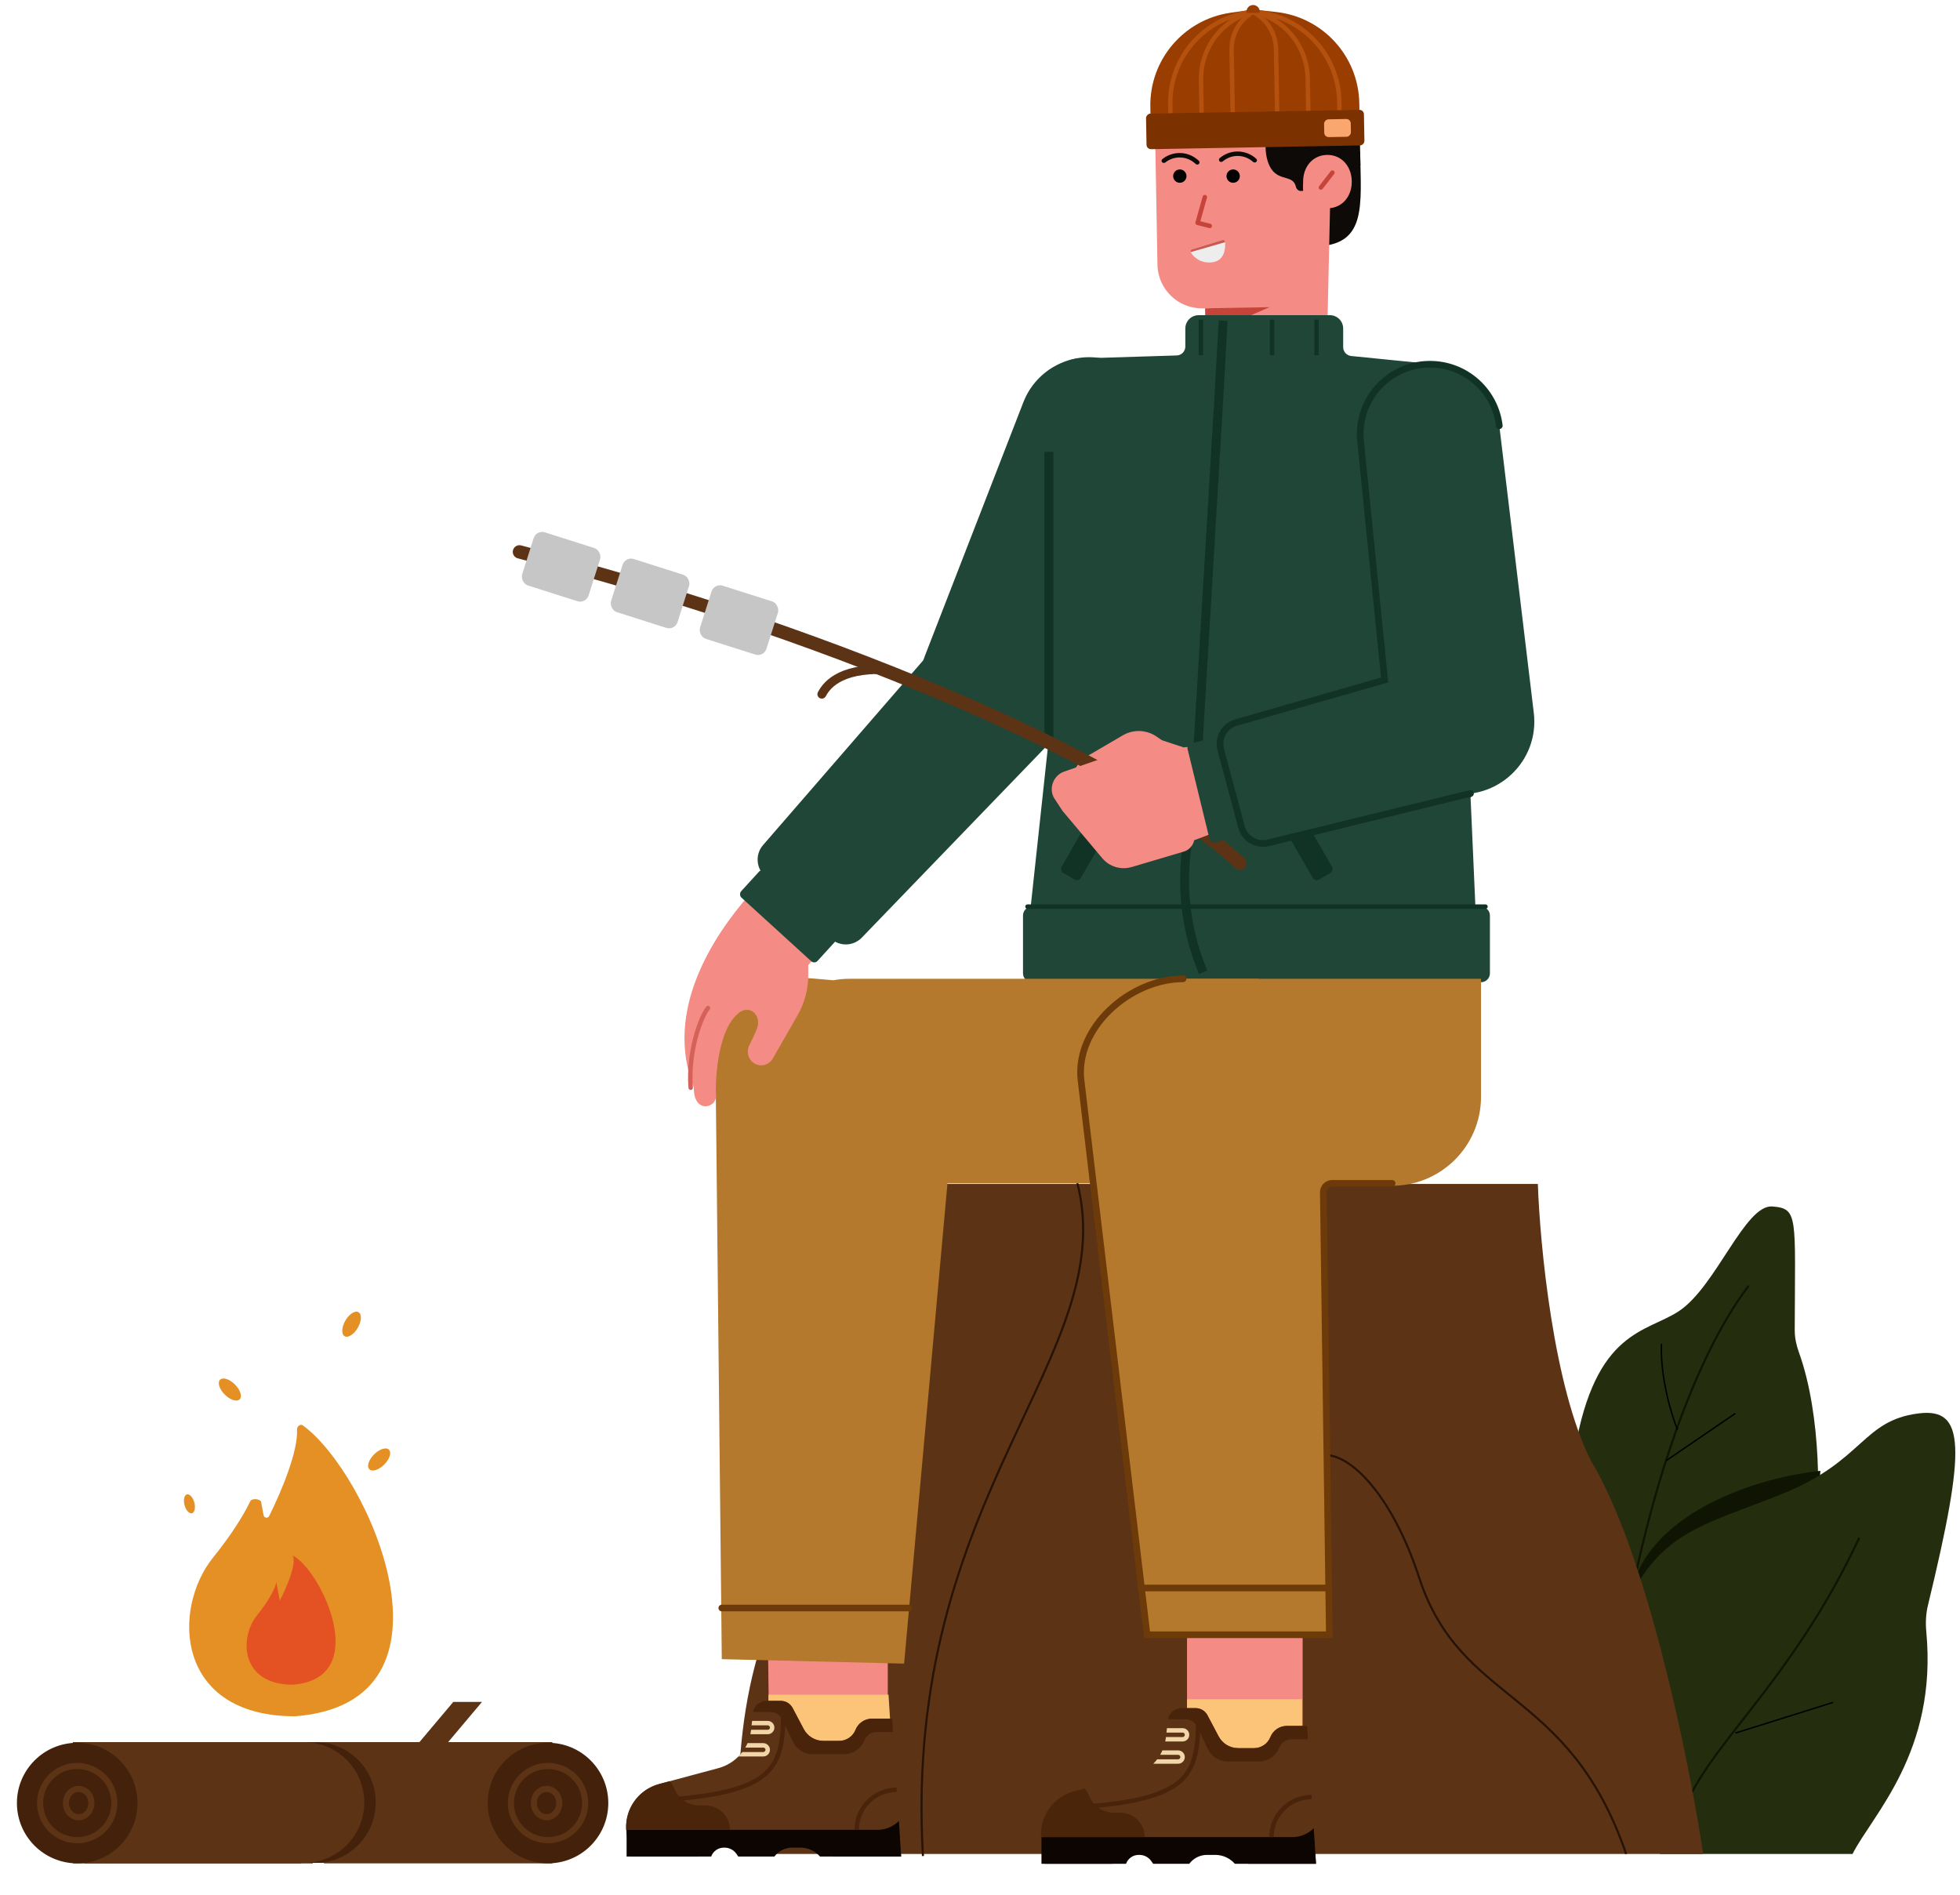 <svg width="301" height="291" viewBox="0 0 301 291" fill="none" xmlns="http://www.w3.org/2000/svg">
<path d="M278.577 237.193L251.209 247.263L241.84 222.718C245.045 204.153 252.82 204.681 257.866 201.321C263.537 197.545 267.975 184.958 272.167 185.273C276.226 185.577 275.66 186.768 275.62 204.28C275.618 205.442 275.868 206.585 276.263 207.677C279.789 217.442 279.588 231.539 278.577 237.193Z" fill="#242E0E"/>
<path d="M250.219 246.004C251.699 233.417 267.971 227.123 279.56 225.865L278.573 239.396L255.397 262.681C255.315 263.94 254.164 262.367 250.219 246.004Z" fill="#0F1403"/>
<path d="M268.47 197.545C258.017 211.391 251.787 237.089 249.979 248.207" stroke="#0F1403" stroke-width="0.321" stroke-linecap="round"/>
<path d="M284.494 284.71H254.907L248.989 248.523C254.167 234.992 261.564 234.363 273.892 229.328C286.219 224.293 286.002 218.153 294.602 217.056C301.808 216.136 301.994 222.084 296.074 246.534C295.757 247.843 295.697 249.21 295.823 250.55C297.569 269.048 287.508 278.736 284.494 284.71Z" fill="#242E0E"/>
<path d="M285.482 236.25C274.88 258.906 261.566 268.556 258.36 278.73" stroke="#0F1403" stroke-width="0.321" stroke-linecap="round"/>
<path d="M261.564 284.709H113.384C113.384 274.22 112.151 252.612 126.205 234.676C137.174 220.677 141.82 193.245 143.217 181.812H236.169C236.498 191.252 238.585 212.964 244.306 224.292C252.984 238.641 259.428 270.549 261.564 284.709Z" fill="#5D3315"/>
<path d="M165.408 181.497C172.311 208.244 138.533 229.327 141.738 285.023" stroke="#261305" stroke-width="0.321"/>
<path d="M189.572 284.707C184.887 261.422 200.744 259.219 198.448 242.227C194.75 214.851 210.529 219.571 217.926 242.227C224.374 261.979 240.856 258.904 249.732 284.707" stroke="#261305" stroke-width="0.321"/>
<path d="M266.497 266.142L281.537 261.422" stroke="black" stroke-width="0.214"/>
<path d="M255.893 224.292L266.495 217.054" stroke="black" stroke-width="0.214"/>
<path d="M255.155 206.356C254.958 211.642 256.716 217.369 257.62 219.572" stroke="black" stroke-width="0.214"/>
<path d="M202.651 37.81C209.814 37.34 209.027 31.549 208.881 23.355L199.279 21.137C198.761 23.992 198.71 31.324 202.651 37.81Z" fill="#0D0A07"/>
<path d="M197.192 13.951C201.561 13.716 205.205 17.25 205.105 21.624L204.926 29.444C204.913 29.982 204.809 30.514 204.618 31.017C204.427 31.523 204.266 31.437 204.255 31.976L203.875 48.887L204.762 60.311L186.055 60.305L185.822 47.332L184.702 47.352C180.931 47.42 177.819 44.417 177.752 40.647L177.434 22.897C176.997 18.628 180.219 14.861 184.504 14.632L197.192 13.951Z" fill="#F48C85"/>
<path d="M183.039 38.295L187.708 36.858C187.907 36.796 188.115 36.925 188.132 37.133C188.23 38.328 187.981 40.024 186.217 40.274C184.49 40.518 183.338 39.551 182.85 38.736C182.748 38.564 182.848 38.354 183.039 38.295Z" fill="#EDEDED"/>
<path fill-rule="evenodd" clip-rule="evenodd" d="M182.845 38.718L188.141 37.193C188.14 37.173 188.138 37.153 188.137 37.133C188.12 36.926 187.912 36.796 187.713 36.858L183.043 38.295C182.859 38.352 182.759 38.55 182.845 38.718Z" fill="#CC584F"/>
<path d="M194.965 47.17L185.065 47.347L185.138 51.444L194.965 47.17Z" fill="#C6443A"/>
<path d="M142.056 100.671C139.879 106.28 142.501 112.609 148.007 115.034C153.95 117.651 160.868 114.707 163.101 108.61L177.452 69.433C179.634 63.475 176.258 56.923 170.138 55.243C164.776 53.771 159.169 56.593 157.156 61.777L142.056 100.671Z" fill="#1F4636"/>
<path fill-rule="evenodd" clip-rule="evenodd" d="M187.97 24.635C189.332 23.633 191.196 23.743 192.429 24.855C192.569 24.981 192.784 24.992 192.923 24.865C193.062 24.737 193.073 24.52 192.935 24.392C191.464 23.024 189.208 22.876 187.565 24.085L187.332 24.257C187.181 24.369 187.148 24.582 187.26 24.734C187.372 24.886 187.585 24.919 187.737 24.807L187.97 24.635Z" fill="#0D0A07"/>
<path fill-rule="evenodd" clip-rule="evenodd" d="M183.431 25.01C182.137 23.922 180.27 23.91 178.967 24.94C178.819 25.056 178.604 25.053 178.474 24.918C178.343 24.781 178.347 24.564 178.493 24.445C180.049 23.175 182.31 23.174 183.871 24.488L184.092 24.674C184.236 24.796 184.255 25.011 184.134 25.155C184.012 25.299 183.797 25.318 183.652 25.197L183.431 25.01Z" fill="#0D0A07"/>
<path d="M190.227 114.376H178.579V120.519L184.085 126.915H190.227V114.376Z" stroke="black" stroke-width="0.683"/>
<path d="M188.177 111.645H176.53V117.788L182.036 124.184H188.177V111.645Z" stroke="black" stroke-width="0.683"/>
<path d="M189.882 114.035H177.552V120.646L183.243 127.257H189.882V114.035Z" fill="#151C05"/>
<path d="M204.226 48.4C205.357 48.4 206.274 49.317 206.274 50.449V53.31C206.274 54.012 206.806 54.599 207.504 54.669L219.914 55.912C222.404 55.912 224.648 57.415 225.597 59.718L228.46 66.673C228.691 67.231 228.794 67.834 228.764 68.438L225.597 117.031L226.761 143.322C226.761 145.585 224.927 150.151 222.664 150.151H163.996C161.71 150.151 157.817 145.548 157.851 143.261L161.086 113.275V63.764C161.151 59.409 161.627 55.042 165.984 55.042L180.708 54.587C181.446 54.564 182.032 53.96 182.032 53.222V50.449C182.032 49.317 182.949 48.4 184.08 48.4H204.226Z" fill="#1F4636"/>
<path d="M228.808 140.592C228.808 139.837 228.196 139.226 227.442 139.226H158.47C157.716 139.226 157.104 139.837 157.104 140.592V149.469C157.104 150.224 157.716 150.835 158.47 150.835H227.442C228.196 150.835 228.808 150.224 228.808 149.469V140.592Z" fill="#1F4636"/>
<path fill-rule="evenodd" clip-rule="evenodd" d="M228.47 139.225C228.47 139.036 228.317 138.883 228.129 138.883H157.791C157.602 138.883 157.449 139.036 157.449 139.225C157.449 139.413 157.602 139.566 157.791 139.566H228.129C228.317 139.566 228.47 139.413 228.47 139.225Z" fill="#113325"/>
<rect width="3.414" height="15.707" rx="0.683" transform="matrix(-0.866 0.5 0.5 0.866 197.054 120.104)" fill="#113325"/>
<rect x="170.538" y="120.104" width="3.414" height="15.707" rx="0.683" transform="rotate(30 170.538 120.104)" fill="#113325"/>
<path d="M216.517 105.256L210.713 64.282L227.102 82.202C227.443 82.999 228.809 86.231 228.809 95.519C228.809 95.519 227.785 114.475 216.517 105.256Z" fill="#193F2F"/>
<path d="M202.178 49.084V54.548" stroke="#113325" stroke-width="0.683"/>
<path d="M195.349 49.084V54.548" stroke="#113325" stroke-width="0.683"/>
<path d="M184.42 49.084V54.548" stroke="#113325" stroke-width="0.683"/>
<path d="M187.836 49.239L187.153 61.531L183.397 124.379L182.729 127.497C181.163 134.803 181.873 142.414 184.763 149.305V149.305" stroke="#113325" stroke-width="1.366"/>
<path d="M200.048 250.703L182.293 250.703L182.293 270.507L200.048 270.507V250.703Z" fill="#F48C85"/>
<path d="M199.963 260.946L182.295 260.946L182.295 270.506L199.963 270.506L199.963 260.946Z" fill="#FCC478"/>
<path d="M187.139 266.637C187.73 267.757 188.893 268.458 190.159 268.458L192.578 268.458C193.689 268.458 194.688 267.782 195.1 266.751C195.512 265.719 196.511 265.043 197.622 265.043L200.734 265.043L202.1 286.213L191.685 286.213L186.478 283.481L181.271 283.481L174.101 284.164L170.857 286.213L160.443 286.213L159.933 282.645C159.445 279.225 161.587 275.979 164.924 275.084L174.034 272.64C176.742 271.913 178.731 269.605 179.049 266.82L179.357 264.128C179.475 263.093 180.351 262.312 181.392 262.312L183.621 262.312C184.381 262.312 185.078 262.732 185.433 263.404L187.139 266.637Z" fill="#5D3315"/>
<path d="M201.758 280.75C200.884 281.624 199.698 282.116 198.461 282.116L159.939 282.116L159.939 286.213L172.927 286.213C173.222 285.394 173.999 284.847 174.869 284.847L174.981 284.847C175.712 284.847 176.397 285.207 176.812 285.81L177.089 286.213L182.637 286.213C183.282 285.353 184.294 284.847 185.369 284.847L186.627 284.847C187.78 284.847 188.877 285.345 189.637 286.213L202.1 286.213L201.758 280.75Z" fill="#0C0501"/>
<path d="M166.567 274.644C166.859 274.981 167.099 275.37 167.271 275.8C167.89 277.346 169.388 278.36 171.054 278.36L172.051 278.36C174.126 278.36 175.807 280.042 175.807 282.116L159.878 282.116C159.669 278.896 161.759 275.933 164.923 275.084L166.567 274.644Z" fill="#4A250A"/>
<path d="M200.865 267.092L198.356 267.092C197.523 267.092 196.774 267.599 196.464 268.372C195.949 269.661 194.701 270.506 193.312 270.506L188.553 270.506C187.233 270.506 186.032 269.746 185.467 268.554L183.874 265.191C183.535 264.475 182.814 264.019 182.022 264.019L179.371 264.019C179.536 263.039 180.386 262.312 181.391 262.312L183.62 262.312C184.38 262.312 185.077 262.732 185.432 263.404L187.138 266.637C187.729 267.757 188.891 268.458 190.158 268.458L192.577 268.458C193.688 268.458 194.686 267.782 195.099 266.751C195.511 265.719 196.51 265.043 197.62 265.043L200.733 265.043L200.865 267.092Z" fill="#4A240A"/>
<path d="M179.211 265.385L181.611 265.385C182.177 265.385 182.636 265.844 182.636 266.41C182.636 266.976 182.177 267.434 181.611 267.434L178.949 267.434C178.991 267.233 179.024 267.028 179.047 266.82L179.055 266.751L181.611 266.751C181.8 266.751 181.953 266.598 181.953 266.41C181.953 266.221 181.8 266.068 181.611 266.068L179.133 266.068L179.211 265.385Z" fill="#F1D6A9"/>
<path d="M178.512 268.8L180.928 268.8C181.494 268.8 181.953 269.259 181.953 269.824C181.953 270.39 181.494 270.849 180.928 270.849L177.116 270.849C177.328 270.634 177.526 270.406 177.708 270.166L180.928 270.166C181.117 270.166 181.27 270.013 181.27 269.824C181.27 269.636 181.117 269.483 180.928 269.483L178.163 269.483C178.292 269.263 178.408 269.035 178.512 268.8Z" fill="#F1D6A9"/>
<path fill-rule="evenodd" clip-rule="evenodd" d="M184.347 263.335C184.347 267.577 184.191 270.879 181.994 273.255C179.806 275.622 175.669 276.991 167.988 277.674L167.927 276.994C175.611 276.311 179.498 274.949 181.493 272.791C183.479 270.643 183.664 267.629 183.664 263.335L184.347 263.335ZM201.417 276.309C198.211 276.309 195.612 278.908 195.612 282.114L194.929 282.114C194.929 278.531 197.834 275.626 201.417 275.626L201.417 276.309Z" fill="#4A240A"/>
<path d="M197.397 150.307H179.475C171.342 150.381 165.038 157.715 165.999 165.791L176.148 251.044H204.147L203.148 181.789C203.448 181.837 203.756 181.865 204.068 181.872L213.474 182.086C221.136 182.26 227.442 176.096 227.442 168.431V150.307H197.397Z" fill="#B4792D"/>
<path d="M136.338 249.589L117.899 249.589L118.157 269.393L136.338 269.393L136.338 249.589Z" fill="#F48C85"/>
<path d="M136.453 260.25L118.014 260.25L118.014 269.391L137.023 269.391L136.453 260.25Z" fill="#FCC478"/>
<path d="M123.429 265.523C124.02 266.642 125.182 267.343 126.449 267.343L128.868 267.343C129.978 267.343 130.977 266.667 131.39 265.636C131.802 264.605 132.801 263.929 133.911 263.929L137.023 263.929L138.389 285.099L127.975 285.099L122.768 282.367L117.561 282.367L110.391 283.05L107.147 285.099L96.733 285.099L96.223 281.531C95.734 278.111 97.877 274.865 101.214 273.969L110.323 271.525C113.031 270.799 115.02 268.491 115.339 265.705L115.646 263.013C115.764 261.979 116.64 261.197 117.682 261.197L119.911 261.197C120.671 261.197 121.368 261.618 121.723 262.29L123.429 265.523Z" fill="#5D3315"/>
<path d="M138.048 279.635C137.173 280.51 135.987 281.001 134.75 281.001L96.228 281.001L96.228 285.098L109.217 285.098C109.511 284.279 110.288 283.733 111.159 283.733L111.27 283.733C112.002 283.733 112.687 284.093 113.101 284.696L113.378 285.098L118.927 285.098C119.572 284.239 120.584 283.733 121.658 283.733L122.916 283.733C124.07 283.733 125.167 284.23 125.926 285.098L138.389 285.098L138.048 279.635Z" fill="#0C0501"/>
<path d="M102.856 273.529C103.149 273.866 103.389 274.255 103.561 274.685C104.179 276.232 105.677 277.246 107.343 277.246L108.341 277.246C110.415 277.246 112.097 278.927 112.097 281.002L96.167 281.002C95.959 277.781 98.049 274.819 101.213 273.97L102.856 273.529Z" fill="#4A250A"/>
<path d="M137.154 265.978L134.645 265.978C133.812 265.978 133.063 266.485 132.754 267.258C132.238 268.547 130.99 269.392 129.602 269.392L124.842 269.392C123.523 269.392 122.321 268.632 121.756 267.439L120.163 264.076C119.824 263.361 119.104 262.905 118.312 262.905L115.66 262.905C115.825 261.924 116.676 261.197 117.68 261.197L119.91 261.197C120.669 261.197 121.367 261.618 121.721 262.29L123.428 265.523C124.019 266.642 125.181 267.343 126.447 267.343L128.867 267.343C129.977 267.343 130.976 266.667 131.388 265.636C131.801 264.605 132.799 263.929 133.91 263.929L137.022 263.929L137.154 265.978Z" fill="#4A240A"/>
<path d="M115.501 264.271L117.901 264.271C118.467 264.271 118.925 264.73 118.925 265.295C118.925 265.861 118.467 266.32 117.901 266.32L115.238 266.32C115.28 266.118 115.313 265.913 115.337 265.706L115.345 265.637L117.901 265.637C118.089 265.637 118.242 265.484 118.242 265.295C118.242 265.107 118.089 264.954 117.901 264.954L115.423 264.954L115.501 264.271Z" fill="#F1D6A9"/>
<path d="M114.801 267.685L117.218 267.685C117.784 267.685 118.242 268.144 118.242 268.71C118.242 269.276 117.784 269.734 117.218 269.734L113.406 269.734C113.618 269.52 113.816 269.292 113.998 269.051L117.218 269.051C117.407 269.051 117.559 268.898 117.559 268.71C117.559 268.521 117.407 268.368 117.218 268.368L114.453 268.368C114.581 268.148 114.698 267.92 114.801 267.685Z" fill="#F1D6A9"/>
<path fill-rule="evenodd" clip-rule="evenodd" d="M120.637 262.222C120.637 266.464 120.48 269.766 118.284 272.142C116.096 274.509 111.959 275.878 104.278 276.561L104.217 275.881C111.901 275.198 115.788 273.836 117.783 271.678C119.769 269.53 119.954 266.516 119.954 262.222L120.637 262.222ZM137.706 275.196C134.501 275.196 131.902 277.795 131.902 281.001L131.219 281.001C131.219 277.418 134.123 274.513 137.706 274.513L137.706 275.196Z" fill="#4A240A"/>
<path d="M110.846 254.79L138.845 255.473L145.504 181.721H179.641C187.184 181.721 193.299 175.606 193.299 168.063V150.308H130.473C129.621 150.308 128.787 150.386 127.978 150.535L124.733 150.252C116.695 149.55 109.803 155.933 109.888 164.002L110.846 254.79Z" fill="#B4792D"/>
<mask id="path-51-inside-1_20_3334" fill="white">
</mask>
<path d="M110.844 254.789L110.833 255.301L110.333 255.291L110.331 254.791L110.844 254.789ZM138.845 255.36L139.355 255.407L139.311 255.882L138.835 255.872L138.845 255.36ZM146.038 171.76C146.064 171.478 146.313 171.271 146.595 171.297C146.876 171.323 147.084 171.572 147.058 171.854L146.038 171.76ZM110.547 164.009L110.035 164.01L110.547 164.009ZM157.28 149.794C157.563 149.794 157.793 150.023 157.793 150.306C157.793 150.589 157.563 150.818 157.28 150.818L157.28 149.794ZM124.205 150.306L124.205 149.794L124.205 150.306ZM110.854 254.277L138.856 254.848L138.835 255.872L110.833 255.301L110.854 254.277ZM138.335 255.313L146.038 171.76L147.058 171.854L139.355 255.407L138.335 255.313ZM111.059 164.007L111.356 254.787L110.331 254.791L110.035 164.01L111.059 164.007ZM157.28 150.818L124.205 150.818L124.205 149.794L157.28 149.794L157.28 150.818ZM110.035 164.01C110.009 156.166 116.361 149.794 124.205 149.794L124.205 150.818C116.928 150.818 111.035 156.73 111.059 164.007L110.035 164.01Z" fill="#6D3A09" mask="url(#path-51-inside-1_20_3334)"/>
<path d="M181.691 150.307C173.536 150.341 165.054 157.825 166.019 165.931L176.151 251.044H204.15L203.225 183.105C203.215 182.343 203.829 181.72 204.591 181.72H213.787" stroke="#6D3A09" stroke-width="1.024" stroke-linecap="round"/>
<path d="M106.548 166.997C101.928 155.295 109.483 143.819 115.018 137.469L126.4 145.453L124.125 148.214L124.125 149.769C124.125 151.911 123.565 154.016 122.501 155.875L118.666 162.577C118.168 163.447 117.11 163.823 116.175 163.464C114.998 163.012 114.508 161.604 115.084 160.483C115.474 159.725 115.894 158.849 116.23 158.005C117.039 155.972 115.197 154.192 113.473 155.539C109.915 158.319 109.855 167.021 109.953 168.231C110.108 170.143 106.517 171.151 106.548 166.997Z" fill="#F48C85"/>
<path d="M132.347 143.989C131.045 145.338 128.899 145.385 127.539 144.095L117.415 134.486C116.09 133.229 115.989 131.152 117.185 129.773L143.329 99.621C145.595 97.009 149.456 96.502 152.319 98.441L160.096 103.709C163.606 106.087 164.124 111.054 161.18 114.105L132.347 143.989Z" fill="#1F4636"/>
<rect x="125.088" y="148.072" width="15.877" height="5.456" rx="0.683" transform="rotate(-137.656 125.088 148.072)" fill="#1F4636"/>
<path d="M106.069 167.037C105.647 161.83 107.434 156.452 108.73 154.791" stroke="#D4625A" stroke-width="0.683" stroke-linecap="round"/>
<path d="M161.086 69.383V113.275" stroke="#113325" stroke-width="1.366"/>
<path d="M230.252 65.376C229.627 60.173 225.332 56.184 220.096 55.947C213.565 55.651 208.292 61.222 208.947 67.727L213.396 111.913C213.894 116.854 217.601 120.87 222.486 121.76C229.868 123.105 236.442 116.918 235.547 109.468L230.252 65.376Z" fill="#1F4636"/>
<path d="M178.657 113.839L177.65 113.132C177.066 112.722 176.398 112.446 175.694 112.326C174.576 112.134 173.426 112.343 172.446 112.915L166.885 116.164C165.75 116.827 164.982 117.975 164.803 119.276L164.796 119.328C164.785 119.406 164.805 119.486 164.853 119.55C165.754 120.758 167.407 121.119 168.73 120.395L178.593 114.997C179.036 114.754 179.071 114.13 178.657 113.839Z" fill="#F48C85"/>
<path d="M190.403 132.552C174.696 117.869 131.127 98.134 79.774 84.749" stroke="#5D3315" stroke-width="2.049" stroke-linecap="round"/>
<path d="M177.833 113.477L163.433 118.487C161.709 119.086 160.974 121.183 161.961 122.682L163.186 124.541L169.285 131.798C170.389 133.112 172.161 133.633 173.835 133.136L181.816 130.768C182.612 130.532 183.222 129.858 183.388 129.033L185.967 128.06L185.171 121.383L183.676 114.526L181.782 114.777L177.833 113.477Z" fill="#F48C85"/>
<path d="M189.832 110.964C188.042 111.478 186.994 113.332 187.477 115.131L190.662 127.002C191.14 128.785 192.948 129.864 194.744 129.44L223.492 122.651C229.146 121.316 232.567 115.56 231.037 109.955C229.529 104.434 223.799 101.212 218.299 102.791L189.832 110.964Z" fill="#1F4636"/>
<rect width="15.645" height="6.056" rx="0.683" transform="matrix(0.237 0.971 0.971 -0.237 182.208 114.325)" fill="#1F4636"/>
<path d="M230.249 65.375C229.624 60.171 225.328 56.183 220.093 55.946C213.561 55.65 208.289 61.221 208.944 67.726L212.638 104.415L189.83 110.963C188.04 111.477 186.992 113.331 187.474 115.13L190.659 127.001C191.137 128.784 192.946 129.864 194.742 129.44L225.636 121.886M225.636 121.886C226.394 121.707 224.965 122.213 225.636 121.886Z" stroke="#113325" stroke-width="1.024" stroke-linecap="round"/>
<path d="M208.749 15.839C208.619 8.622 203.146 2.626 195.971 1.84L192.527 1.463C192.47 1.457 192.411 1.458 192.354 1.466L188.926 1.966C181.783 3.008 176.529 9.197 176.658 16.413L176.725 20.176C176.732 20.553 177.043 20.853 177.42 20.846L208.146 20.296C208.523 20.289 208.823 19.978 208.816 19.601L208.749 15.839Z" fill="#993E00"/>
<path fill-rule="evenodd" clip-rule="evenodd" d="M180.15 20.798C179.773 20.805 179.462 20.504 179.455 20.127L179.382 16.042C179.255 8.965 184.311 2.854 191.286 1.652L192.336 1.471C192.366 1.466 192.396 1.463 192.426 1.462C192.465 1.46 192.505 1.462 192.543 1.468L193.598 1.611C200.612 2.562 205.884 8.488 206.011 15.565L206.084 19.65C206.09 20.027 205.79 20.338 205.413 20.345L180.15 20.798ZM180.138 20.115L180.065 16.029C179.959 10.136 183.627 4.946 188.991 2.97C185.941 5 184.028 8.483 184.096 12.306L184.235 20.042L180.138 20.115ZM201.166 12.001C201.097 8.177 199.06 4.765 195.94 2.846C201.371 4.629 205.222 9.684 205.328 15.577L205.401 19.663L201.304 19.736L201.166 12.001ZM200.483 12.013L200.621 19.748L196.525 19.822L196.305 7.533C196.272 5.699 195.514 3.985 194.244 2.735C197.914 4.305 200.409 7.906 200.483 12.013ZM190.681 2.799C187.07 4.499 184.705 8.187 184.779 12.294L184.917 20.029L189.014 19.956L188.794 7.668C188.761 5.834 189.457 4.093 190.681 2.799ZM189.697 19.944L189.477 7.655C189.437 5.444 190.574 3.383 192.453 2.235C194.372 3.315 195.582 5.334 195.622 7.545L195.842 19.834L189.697 19.944Z" fill="#B4510E"/>
<path d="M194.488 20.541L208.826 20.285L208.918 25.406C207.939 24.938 203.582 25.573 201.906 25.813C201.611 25.855 201.377 26.08 201.324 26.373L200.792 29.308L199.768 29.326C199.391 29.333 199.095 29.028 199.01 28.66C198.591 26.846 196.536 27.821 195.268 25.992C193.866 23.968 194.488 20.541 194.488 20.541Z" fill="#0D0A07"/>
<rect width="33.462" height="5.463" rx="0.683" transform="matrix(-1 0.018 0.018 1 209.449 16.858)" fill="#7C3200"/>
<path d="M200.124 27.954C199.858 32.056 201.683 32.024 203.933 31.983C206.183 31.943 207.635 30.082 207.594 27.82C207.554 25.557 206.036 23.75 203.786 23.79C201.536 23.83 200.084 25.691 200.124 27.954Z" fill="#F48C85"/>
<path fill-rule="evenodd" clip-rule="evenodd" d="M204.828 26.238C204.679 26.122 204.465 26.15 204.349 26.299L202.575 28.59C202.46 28.739 202.487 28.953 202.636 29.069C202.786 29.184 203 29.157 203.115 29.008L204.889 26.717C205.005 26.568 204.977 26.353 204.828 26.238Z" fill="#C6443A"/>
<rect width="4.097" height="2.732" rx="0.683" transform="matrix(-1 0.018 0.018 1 207.426 18.261)" fill="#F9A76F"/>
<path d="M191.421 1.978C191.407 1.913 191.422 1.882 191.421 1.813C191.411 1.248 191.861 0.781 192.427 0.771C192.992 0.761 193.459 1.211 193.469 1.777C193.471 1.845 193.465 1.913 193.453 1.978L191.421 1.978Z" fill="#993E00"/>
<path d="M185.026 30.268L183.915 34.214L185.788 34.694" stroke="#C6443A" stroke-width="0.683" stroke-linecap="round" stroke-linejoin="round"/>
<path d="M203.884 243.863H175.203" stroke="#6D3A09" stroke-width="1.024" stroke-linecap="round"/>
<path d="M139.527 246.937L110.845 246.937" stroke="#6D3A09" stroke-width="1.024" stroke-linecap="round"/>
<circle cx="189.378" cy="27.045" r="1.024" fill="black"/>
<circle cx="181.186" cy="27.045" r="1.024" fill="black"/>
<rect x="82.37" y="81.334" width="10.706" height="8.565" rx="1.366" transform="rotate(17.64 82.37 81.334)" fill="#C6C6C6"/>
<rect x="109.683" y="89.529" width="10.706" height="8.565" rx="1.366" transform="rotate(17.64 109.683 89.529)" fill="#C6C6C6"/>
<rect x="96.029" y="85.432" width="10.706" height="8.565" rx="1.366" transform="rotate(17.64 96.029 85.432)" fill="#C6C6C6"/>
<path d="M136.113 102.845C128.601 102.504 126.78 105.577 126.211 106.601" stroke="#5D3315" stroke-width="1.366" stroke-linecap="round"/>
<g clip-path="url(#clip0_20_3334)">
<path fill-rule="evenodd" clip-rule="evenodd" d="M84.827 267.53H49.74V267.538C49.61 267.533 49.479 267.53 49.347 267.53C44.225 267.53 40.073 271.682 40.073 276.804C40.073 281.926 44.225 286.078 49.347 286.078C49.479 286.078 49.61 286.075 49.74 286.07V286.147H84.827V267.53Z" fill="#5D3315"/>
<path fill-rule="evenodd" clip-rule="evenodd" d="M12.949 267.53H48.035V267.538C48.166 267.533 48.297 267.53 48.429 267.53C53.551 267.53 57.703 271.682 57.703 276.804C57.703 281.926 53.551 286.078 48.429 286.078C48.297 286.078 48.166 286.075 48.035 286.07V286.147H12.949V267.53Z" fill="#43210A"/>
<path fill-rule="evenodd" clip-rule="evenodd" d="M11.189 267.53H46.276V267.538C46.406 267.533 46.537 267.53 46.669 267.53C51.791 267.53 55.943 271.682 55.943 276.804C55.943 281.926 51.791 286.078 46.669 286.078C46.537 286.078 46.406 286.075 46.276 286.07V286.147H11.189V267.53Z" fill="#5D3315"/>
<circle cx="84.158" cy="276.889" r="9.258" fill="#43210A"/>
<circle cx="9.258" cy="9.258" r="9.258" transform="matrix(-1 0 0 1 21.114 267.631)" fill="#43210A"/>
<circle cx="84.159" cy="276.889" r="5.701" stroke="#5D3315" stroke-width="0.941"/>
<circle cx="6.172" cy="6.172" r="5.701" transform="matrix(-1 0 0 1 18.029 270.717)" stroke="#5D3315" stroke-width="0.941"/>
<path d="M85.89 276.888C85.89 278.129 84.978 279.063 83.936 279.063C82.895 279.063 81.982 278.129 81.982 276.888C81.982 275.648 82.895 274.714 83.936 274.714C84.978 274.714 85.89 275.648 85.89 276.888Z" stroke="#5D3315" stroke-width="0.941"/>
<path d="M10.123 276.888C10.123 278.129 11.036 279.063 12.077 279.063C13.119 279.063 14.031 278.129 14.031 276.888C14.031 275.648 13.119 274.714 12.077 274.714C11.036 274.714 10.123 275.648 10.123 276.888Z" stroke="#5D3315" stroke-width="0.941"/>
<path d="M69.609 261.359H74.018L66.964 269.736H62.555L69.609 261.359Z" fill="#5D3315"/>
<path d="M32.732 239.172C26.341 247.104 26.941 263.563 45.312 263.563C72.392 261.465 56.619 226.169 46.491 218.885C46.125 218.622 45.59 219.06 45.614 219.51C45.795 222.877 43.219 229.024 41.338 232.808C41.139 233.208 40.555 233.12 40.475 232.68L40.109 230.681C40.011 230.146 38.674 230.044 38.438 230.534C37.451 232.585 35.688 235.503 32.732 239.172Z" fill="#E49024"/>
<path d="M39.475 248.057C36.685 251.522 36.946 258.713 44.968 258.713C57.261 257.76 49.327 241.126 44.968 238.874C45.595 240.191 43.892 244.043 42.962 245.805L42.439 242.946C42.381 243.494 41.707 245.285 39.475 248.057Z" fill="#E45224"/>
<ellipse cx="58.228" cy="224.126" rx="1.102" ry="2.128" transform="rotate(45 58.228 224.126)" fill="#E49024"/>
<ellipse cx="35.299" cy="213.385" rx="1.102" ry="2.128" transform="rotate(-45 35.299 213.385)" fill="#E49024"/>
<ellipse cx="53.992" cy="203.352" rx="1.102" ry="2.128" transform="rotate(30 53.992 203.352)" fill="#E49024"/>
<ellipse cx="29.092" cy="230.936" rx="0.776" ry="1.498" transform="rotate(-15 29.092 230.936)" fill="#E49024"/>
</g>
<defs>
<clipPath id="clip0_20_3334">
<rect width="94.149" height="94.149" fill="white" transform="translate(0.717 196.707)"/>
</clipPath>
</defs>
</svg>
